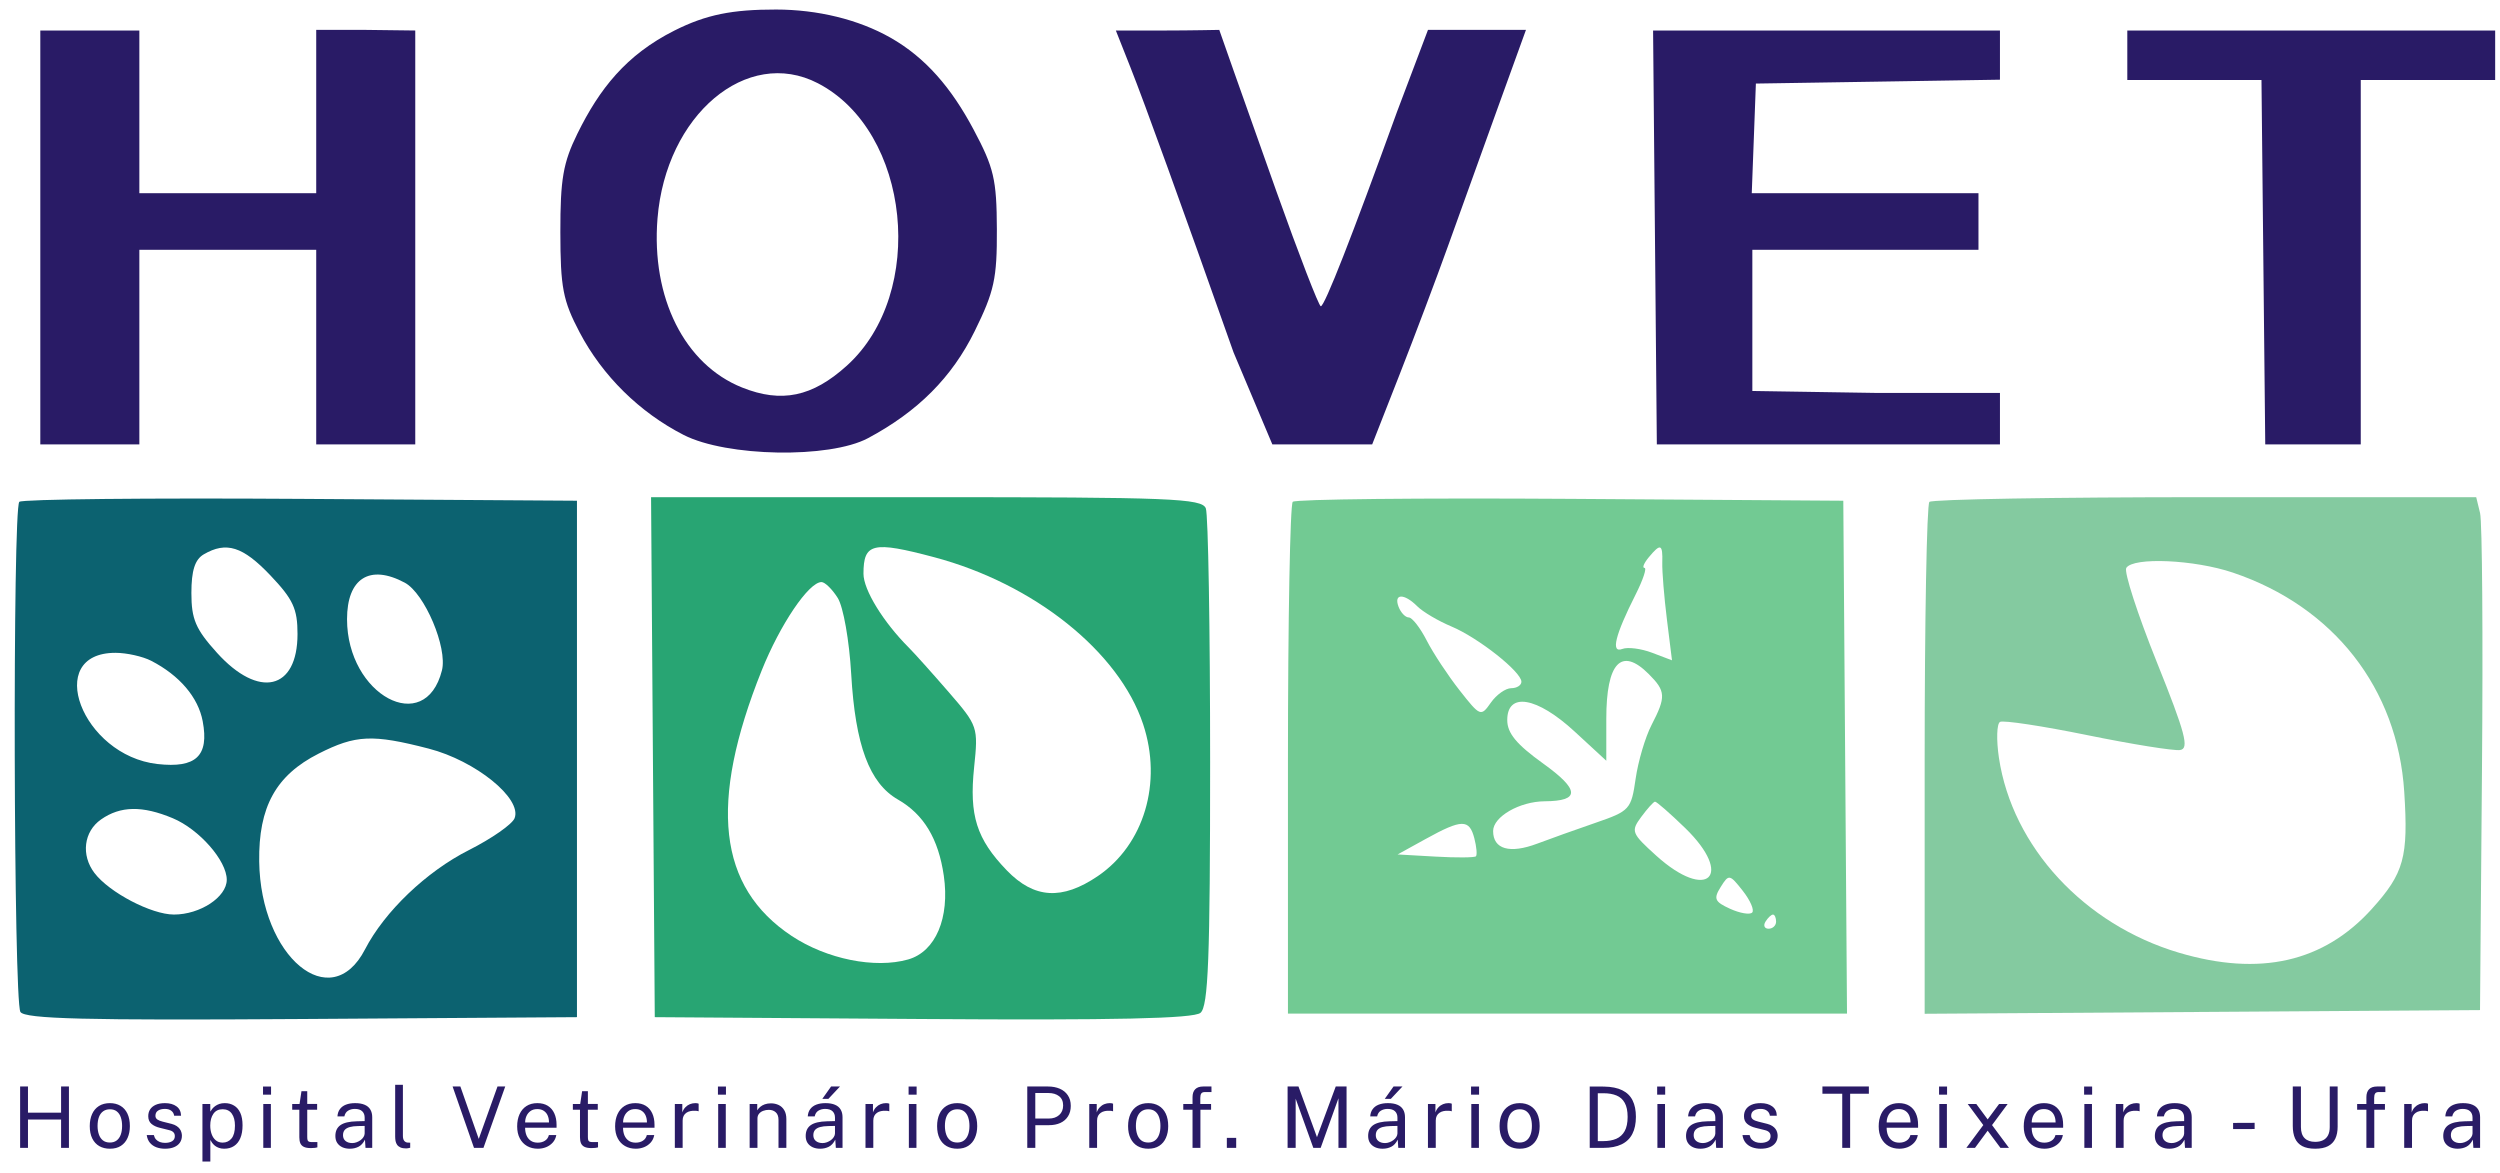 <svg width="162" height="76" viewBox="0 0 162 76" fill="none" xmlns="http://www.w3.org/2000/svg">
<path fill-rule="evenodd" clip-rule="evenodd" d="M125.024 32.523C124.855 32.691 124.718 40.223 124.718 49.261V65.693L142.711 65.574L160.705 65.454L160.832 49.867C160.903 41.294 160.848 33.816 160.709 33.249L160.458 32.217H142.894C133.233 32.217 125.191 32.355 125.024 32.523ZM155.795 51.31C155.365 44.609 151.225 39.312 144.693 37.106C142.191 36.261 138.225 36.087 137.782 36.803C137.626 37.056 138.511 39.79 139.751 42.878C141.616 47.524 141.878 48.511 141.269 48.602C140.865 48.663 138.161 48.229 135.262 47.638C132.362 47.046 129.815 46.66 129.602 46.779C129.389 46.898 129.357 47.946 129.531 49.108C130.395 54.871 135.049 59.911 141.19 61.734C146.441 63.294 150.579 62.353 153.702 58.89C155.782 56.582 156.068 55.55 155.795 51.31Z" fill="#84CAA0"/>
<path fill-rule="evenodd" clip-rule="evenodd" d="M83.77 32.517C83.599 32.688 83.459 40.221 83.459 49.256V65.683H101.572H119.686L119.566 49.065L119.446 32.447L101.763 32.326C92.038 32.261 83.941 32.346 83.77 32.517ZM94.051 40.595C93.195 40.236 92.2 39.648 91.841 39.289C90.984 38.433 90.294 38.452 90.628 39.323C90.773 39.701 91.071 40.011 91.289 40.011C91.508 40.011 92.03 40.681 92.449 41.501C92.869 42.32 93.827 43.774 94.58 44.731C95.918 46.434 95.963 46.452 96.606 45.534C96.968 45.017 97.562 44.595 97.926 44.595C98.29 44.595 98.587 44.407 98.587 44.177C98.587 43.533 95.788 41.323 94.051 40.595ZM106.839 43.678C107.947 44.786 107.967 45.149 107.02 46.98C106.616 47.762 106.151 49.33 105.989 50.463C105.704 52.448 105.609 52.553 103.401 53.314C102.14 53.748 100.436 54.357 99.613 54.668C97.833 55.34 96.754 55.032 96.754 53.852C96.754 52.924 98.47 51.934 100.099 51.923C102.404 51.907 102.373 51.184 99.996 49.476C98.266 48.233 97.67 47.512 97.67 46.659C97.67 44.824 99.593 45.152 102.036 47.404L104.088 49.296V46.578C104.088 42.93 105.063 41.902 106.839 43.678ZM108.016 40.139C107.835 38.682 107.7 37.025 107.716 36.458C107.751 35.244 107.607 35.188 106.839 36.114C106.525 36.492 106.401 36.801 106.563 36.801C106.725 36.801 106.467 37.575 105.99 38.521C104.653 41.172 104.366 42.343 105.125 42.052C105.476 41.917 106.345 42.028 107.055 42.298L108.345 42.788L108.016 40.139ZM109.192 53.649C112.402 56.763 110.646 58.448 107.321 55.444C105.719 53.996 105.668 53.864 106.349 52.94C106.745 52.403 107.147 51.956 107.244 51.947C107.34 51.938 108.217 52.704 109.192 53.649ZM112.105 58.887C112.741 59.177 113.387 59.288 113.54 59.134C113.694 58.98 113.421 58.348 112.934 57.728C112.078 56.64 112.029 56.632 111.498 57.481C111.025 58.239 111.108 58.433 112.105 58.887ZM95.536 54.316C95.681 54.873 95.728 55.4 95.64 55.488C95.552 55.577 94.374 55.585 93.022 55.508L90.565 55.368L92.398 54.357C94.726 53.073 95.209 53.067 95.536 54.316ZM114.605 60.181C114.872 60.181 115.091 59.975 115.091 59.723C115.091 59.471 115 59.265 114.889 59.265C114.777 59.265 114.559 59.471 114.403 59.723C114.247 59.975 114.338 60.181 114.605 60.181Z" fill="#72CA93"/>
<path fill-rule="evenodd" clip-rule="evenodd" d="M42.429 65.912L42.309 49.065L42.189 32.217H60.025C75.865 32.217 77.891 32.298 78.138 32.943C78.291 33.341 78.416 40.743 78.416 49.39C78.416 62.127 78.297 65.211 77.79 65.632C77.341 66.004 72.234 66.118 59.796 66.032L42.429 65.912ZM60.534 36.107C67.011 37.831 72.514 42.228 74.075 46.929C75.333 50.718 74.135 54.735 71.139 56.771C68.818 58.348 67.01 58.235 65.24 56.4C63.279 54.366 62.796 52.843 63.123 49.721C63.395 47.113 63.369 47.037 61.479 44.852C60.422 43.632 59.259 42.335 58.895 41.97C57.234 40.309 55.953 38.223 55.953 37.178C55.953 35.188 56.553 35.048 60.534 36.107ZM55.158 43.678C55.033 41.5 54.648 39.327 54.287 38.75C53.931 38.183 53.457 37.718 53.233 37.718C52.409 37.718 50.551 40.466 49.355 43.453C45.91 52.059 46.523 57.481 51.301 60.65C53.567 62.152 56.704 62.785 58.851 62.172C60.628 61.664 61.555 59.482 61.158 56.743C60.811 54.349 59.861 52.772 58.187 51.811C56.337 50.749 55.424 48.3 55.158 43.678Z" fill="#28A573"/>
<path fill-rule="evenodd" clip-rule="evenodd" d="M1.252 32.518C0.811 32.959 0.879 64.874 1.323 65.574C1.61 66.026 5.564 66.126 19.538 66.032L37.387 65.912V49.179V32.447L19.475 32.327C9.624 32.261 1.423 32.347 1.252 32.518ZM28.638 43.441C29.008 41.966 27.516 38.447 26.229 37.758C23.957 36.542 22.488 37.472 22.488 40.125C22.488 45.038 27.552 47.768 28.638 43.441ZM17.516 37.279C18.994 38.834 19.279 39.447 19.279 41.084C19.279 44.717 16.771 45.302 14.06 42.301C12.679 40.773 12.402 40.126 12.402 38.428C12.402 36.969 12.631 36.256 13.204 35.921C14.666 35.07 15.734 35.406 17.516 37.279ZM13.135 46.736C12.844 45.185 11.633 43.765 9.797 42.819C9.246 42.535 8.204 42.303 7.481 42.303C2.794 42.303 5.308 48.957 10.204 49.509C12.705 49.791 13.557 48.985 13.135 46.736ZM11.194 53.02C12.909 53.737 14.694 55.771 14.694 57.008C14.694 58.128 12.967 59.265 11.269 59.263C9.811 59.261 7.084 57.835 6.121 56.571C5.24 55.412 5.426 53.886 6.545 53.102C7.802 52.221 9.221 52.196 11.194 53.02ZM33.347 53.017C33.837 51.739 30.817 49.295 27.778 48.51C24.13 47.567 23.052 47.616 20.647 48.835C17.875 50.241 16.748 52.286 16.796 55.826C16.882 62.02 21.437 65.805 23.651 61.523C24.923 59.063 27.63 56.477 30.389 55.084C31.865 54.339 33.197 53.409 33.347 53.017Z" fill="#0C6270"/>
<path fill-rule="evenodd" clip-rule="evenodd" d="M43.71 1.977C40.562 3.559 38.841 5.767 37.417 8.659C36.49 10.544 36.308 11.598 36.311 15.042C36.315 18.637 36.475 19.473 37.558 21.534C39.041 24.354 41.44 26.721 44.301 28.184C47.089 29.61 53.752 29.727 56.248 28.393C59.482 26.664 61.685 24.454 63.158 21.462C64.43 18.878 64.611 18.049 64.597 14.851C64.583 11.618 64.408 10.871 63.081 8.382C61.657 5.71 59.992 3.739 57.692 2.435C55.616 1.26 52.981 0.621 50.289 0.618C47.451 0.615 45.77 0.942 43.71 1.977ZM2.612 15.501V28.795H5.821L9.03 28.795V22.606V16.188H14.761H20.491V22.606V28.795L23.7 28.795H26.909V15.501V1.977L23.7 1.937H20.491V7.249V12.521H14.761H9.03V7.249V1.977H5.821H2.612V15.501ZM73.26 4.384C74.181 6.707 76.557 13.277 79.934 22.835C82.447 28.795 80.613 24.44 82.447 28.795L88.918 28.795L90.716 24.211C91.704 21.689 93.103 17.976 93.825 15.959C94.546 13.942 95.979 9.962 97.009 7.114L98.882 1.937H95.742H92.533L90.525 7.249C87.589 15.371 85.834 19.85 85.588 19.846C85.462 19.843 84.167 16.492 82.71 12.399C80.304 5.642 79.009 1.937 79.009 1.937C79.009 1.937 77.055 1.977 75.517 1.977H72.307L73.26 4.384ZM107.242 15.386L107.363 28.795L118.434 28.795H129.597C129.597 28.795 129.593 27.994 129.597 27.367C129.602 26.602 129.597 25.46 129.597 25.46H121.46L113.552 25.335V20.762V16.188H120.901C128.862 16.188 126.618 16.188 128.205 16.188V12.521H120.859H113.514L113.648 8.968L113.781 5.415L121.689 5.29L129.597 5.164V3.57V1.977H118.359H107.12L107.242 15.386ZM137.849 3.581V5.186H142.196H146.544L146.666 16.991L146.788 28.795L149.836 28.795H152.977V17.126V5.186H157.332H161.687V3.581V1.977H149.768H137.849V3.581ZM52.994 5.392C58.999 8.497 60.077 18.997 54.873 23.698C52.638 25.717 50.642 26.133 48.088 25.111C44.358 23.618 42.194 19.297 42.606 14.163C43.145 7.452 48.398 3.015 52.994 5.392Z" fill="#291B66"/>
<path d="M3.958 72.548H1.813V74.382H1.304V70.405H1.813V72.099H3.958V70.405H4.467V74.382H3.958V72.548ZM7.123 74.437C6.861 74.437 6.631 74.381 6.435 74.269C6.239 74.156 6.087 73.99 5.979 73.772C5.87 73.553 5.816 73.287 5.816 72.971C5.816 72.674 5.867 72.414 5.968 72.19C6.068 71.966 6.216 71.793 6.41 71.67C6.607 71.545 6.844 71.483 7.123 71.483C7.385 71.483 7.612 71.541 7.805 71.656C7.999 71.77 8.15 71.938 8.256 72.16C8.362 72.382 8.416 72.652 8.416 72.971C8.416 73.261 8.366 73.516 8.267 73.736C8.17 73.956 8.025 74.128 7.832 74.253C7.642 74.376 7.405 74.437 7.123 74.437ZM7.123 74.036C7.293 74.036 7.437 73.993 7.555 73.906C7.672 73.82 7.761 73.696 7.821 73.535C7.882 73.374 7.912 73.182 7.912 72.96C7.912 72.757 7.886 72.574 7.832 72.413C7.779 72.25 7.694 72.12 7.577 72.025C7.461 71.93 7.31 71.882 7.123 71.882C6.95 71.882 6.805 71.925 6.685 72.011C6.566 72.096 6.475 72.218 6.413 72.38C6.353 72.541 6.322 72.735 6.322 72.96C6.322 73.16 6.35 73.342 6.405 73.505C6.46 73.668 6.546 73.797 6.663 73.893C6.781 73.988 6.934 74.036 7.123 74.036ZM10.694 74.437C10.495 74.437 10.311 74.407 10.141 74.346C9.972 74.284 9.832 74.188 9.72 74.058C9.608 73.926 9.537 73.758 9.508 73.554H9.97C9.996 73.666 10.042 73.76 10.108 73.835C10.175 73.908 10.26 73.964 10.361 74.003C10.462 74.039 10.572 74.058 10.691 74.058C10.882 74.058 11.036 74.022 11.153 73.95C11.27 73.879 11.329 73.769 11.329 73.62C11.329 73.516 11.298 73.432 11.235 73.37C11.175 73.306 11.08 73.259 10.952 73.23L10.364 73.084C10.134 73.029 9.951 72.943 9.813 72.825C9.676 72.708 9.607 72.544 9.607 72.333C9.605 72.166 9.645 72.019 9.725 71.893C9.806 71.766 9.927 71.666 10.088 71.593C10.25 71.52 10.451 71.483 10.691 71.483C10.999 71.483 11.247 71.553 11.436 71.692C11.627 71.83 11.726 72.032 11.733 72.3H11.285C11.267 72.164 11.205 72.057 11.101 71.978C10.998 71.897 10.86 71.857 10.685 71.857C10.504 71.857 10.356 71.894 10.242 71.967C10.129 72.039 10.072 72.151 10.072 72.303C10.072 72.404 10.112 72.483 10.193 72.542C10.274 72.599 10.393 72.647 10.55 72.685L11.12 72.828C11.252 72.863 11.36 72.909 11.444 72.966C11.531 73.022 11.598 73.086 11.648 73.155C11.699 73.225 11.735 73.299 11.755 73.376C11.777 73.451 11.788 73.523 11.788 73.593C11.788 73.767 11.744 73.917 11.656 74.044C11.57 74.169 11.445 74.266 11.282 74.335C11.121 74.403 10.925 74.437 10.694 74.437ZM13.118 75.268V71.538H13.624L13.63 72.033C13.663 71.975 13.705 71.913 13.756 71.849C13.809 71.785 13.873 71.725 13.949 71.67C14.026 71.615 14.115 71.57 14.216 71.535C14.318 71.501 14.435 71.483 14.565 71.483C14.792 71.483 14.992 71.535 15.164 71.64C15.339 71.743 15.474 71.9 15.572 72.113C15.669 72.326 15.717 72.595 15.717 72.922C15.717 73.248 15.67 73.524 15.574 73.75C15.481 73.973 15.345 74.144 15.167 74.261C14.989 74.379 14.775 74.437 14.524 74.437C14.397 74.437 14.284 74.419 14.185 74.382C14.088 74.347 14.003 74.302 13.929 74.245C13.858 74.186 13.797 74.124 13.748 74.058C13.7 73.992 13.661 73.928 13.63 73.868V75.268H13.118ZM14.427 74.041C14.662 74.041 14.854 73.952 15.002 73.774C15.151 73.595 15.225 73.316 15.225 72.938C15.225 72.614 15.157 72.356 15.021 72.165C14.886 71.975 14.688 71.879 14.427 71.879C14.163 71.879 13.963 71.977 13.828 72.174C13.692 72.368 13.624 72.623 13.624 72.938C13.624 73.142 13.654 73.327 13.715 73.494C13.775 73.661 13.865 73.794 13.984 73.893C14.104 73.992 14.251 74.041 14.427 74.041ZM17.553 71.538V74.382H17.061V71.538H17.553ZM17.564 70.408V70.936H17.044V70.408H17.564ZM20.55 71.909H19.909V73.678C19.909 73.779 19.919 73.853 19.939 73.901C19.961 73.947 19.997 73.976 20.046 73.989C20.098 74.002 20.167 74.008 20.256 74.008H20.566V74.349C20.531 74.362 20.478 74.373 20.407 74.382C20.337 74.391 20.25 74.396 20.145 74.396C19.949 74.396 19.797 74.369 19.689 74.316C19.581 74.263 19.505 74.184 19.46 74.08C19.418 73.975 19.397 73.847 19.397 73.695V71.909H18.935V71.538H19.411L19.535 70.71H19.909V71.535H20.55V71.909ZM22.67 74.437C22.487 74.437 22.324 74.405 22.183 74.341C22.042 74.275 21.931 74.18 21.85 74.058C21.771 73.935 21.732 73.786 21.732 73.612C21.732 73.297 21.842 73.062 22.062 72.908C22.282 72.754 22.635 72.671 23.121 72.66L23.63 72.647V72.424C23.63 72.25 23.578 72.112 23.473 72.011C23.369 71.909 23.206 71.857 22.986 71.857C22.823 71.859 22.679 71.897 22.555 71.973C22.432 72.048 22.352 72.171 22.315 72.341H21.867C21.878 72.156 21.93 72 22.024 71.874C22.117 71.745 22.247 71.648 22.414 71.582C22.583 71.516 22.782 71.483 23.011 71.483C23.259 71.483 23.464 71.518 23.627 71.588C23.792 71.657 23.915 71.76 23.996 71.896C24.078 72.031 24.12 72.198 24.12 72.396V74.382H23.685L23.649 73.849C23.539 74.07 23.399 74.225 23.228 74.311C23.06 74.395 22.873 74.437 22.67 74.437ZM22.824 74.071C22.919 74.071 23.014 74.054 23.107 74.019C23.203 73.984 23.29 73.938 23.369 73.879C23.448 73.818 23.51 73.751 23.556 73.678C23.603 73.603 23.628 73.526 23.63 73.447V72.96L23.206 72.968C22.99 72.972 22.808 72.994 22.662 73.034C22.517 73.075 22.408 73.138 22.334 73.224C22.263 73.31 22.227 73.423 22.227 73.562C22.227 73.722 22.282 73.847 22.392 73.937C22.504 74.026 22.648 74.071 22.824 74.071ZM26.325 74.418C26.171 74.418 26.047 74.397 25.951 74.355C25.858 74.312 25.785 74.256 25.734 74.184C25.684 74.113 25.651 74.031 25.632 73.939C25.616 73.846 25.607 73.75 25.607 73.65V70.295H26.108V73.601C26.108 73.744 26.136 73.851 26.191 73.923C26.247 73.994 26.326 74.034 26.427 74.041L26.581 74.044V74.374C26.539 74.387 26.495 74.397 26.449 74.404C26.403 74.413 26.362 74.418 26.325 74.418ZM32.739 70.405L31.328 74.382H30.715L29.328 70.405H29.832L31.023 73.802L32.238 70.405H32.739ZM34.027 73.078C34.027 73.258 34.056 73.421 34.115 73.568C34.175 73.713 34.266 73.828 34.387 73.915C34.51 74.001 34.663 74.044 34.846 74.044C35.028 74.044 35.184 74.002 35.314 73.917C35.446 73.833 35.53 73.711 35.567 73.552H36.048C36.014 73.744 35.937 73.906 35.817 74.038C35.698 74.17 35.554 74.27 35.385 74.338C35.217 74.404 35.041 74.437 34.857 74.437C34.591 74.437 34.358 74.379 34.156 74.264C33.954 74.148 33.797 73.983 33.683 73.766C33.569 73.55 33.512 73.29 33.512 72.988C33.512 72.689 33.564 72.427 33.666 72.201C33.769 71.975 33.917 71.799 34.112 71.673C34.308 71.546 34.544 71.483 34.819 71.483C35.087 71.483 35.313 71.541 35.498 71.656C35.683 71.772 35.824 71.935 35.919 72.146C36.016 72.355 36.065 72.603 36.065 72.891V73.078H34.027ZM34.029 72.735H35.575C35.575 72.571 35.548 72.425 35.493 72.294C35.438 72.162 35.353 72.059 35.24 71.984C35.128 71.907 34.987 71.868 34.816 71.868C34.638 71.868 34.491 71.911 34.373 71.997C34.258 72.082 34.171 72.191 34.112 72.325C34.055 72.457 34.028 72.593 34.029 72.735ZM38.736 71.909H38.095V73.678C38.095 73.779 38.105 73.853 38.125 73.901C38.147 73.947 38.183 73.976 38.233 73.989C38.284 74.002 38.353 74.008 38.441 74.008H38.752V74.349C38.718 74.362 38.664 74.373 38.593 74.382C38.523 74.391 38.436 74.396 38.331 74.396C38.135 74.396 37.983 74.369 37.875 74.316C37.767 74.263 37.691 74.184 37.647 74.08C37.604 73.975 37.583 73.847 37.583 73.695V71.909H37.121V71.538H37.597L37.721 70.71H38.095V71.535H38.736V71.909ZM40.373 73.078C40.373 73.258 40.403 73.421 40.461 73.568C40.522 73.713 40.613 73.828 40.734 73.915C40.857 74.001 41.01 74.044 41.193 74.044C41.375 74.044 41.531 74.002 41.661 73.917C41.793 73.833 41.877 73.711 41.914 73.552H42.395C42.36 73.744 42.283 73.906 42.164 74.038C42.045 74.17 41.901 74.27 41.732 74.338C41.563 74.404 41.387 74.437 41.204 74.437C40.938 74.437 40.704 74.379 40.503 74.264C40.301 74.148 40.143 73.983 40.03 73.766C39.916 73.55 39.859 73.29 39.859 72.988C39.859 72.689 39.91 72.427 40.013 72.201C40.116 71.975 40.264 71.799 40.459 71.673C40.655 71.546 40.891 71.483 41.166 71.483C41.433 71.483 41.66 71.541 41.845 71.656C42.03 71.772 42.17 71.935 42.266 72.146C42.363 72.355 42.412 72.603 42.412 72.891V73.078H40.373ZM40.376 72.735H41.922C41.922 72.571 41.895 72.425 41.84 72.294C41.784 72.162 41.7 72.059 41.586 71.984C41.474 71.907 41.333 71.868 41.163 71.868C40.985 71.868 40.837 71.911 40.72 71.997C40.604 72.082 40.517 72.191 40.459 72.325C40.402 72.457 40.374 72.593 40.376 72.735ZM43.729 74.382V71.538H44.213V72.085C44.261 71.95 44.328 71.838 44.414 71.75C44.5 71.66 44.598 71.593 44.708 71.549C44.82 71.505 44.936 71.483 45.055 71.483C45.097 71.483 45.138 71.486 45.178 71.491C45.219 71.497 45.25 71.506 45.272 71.519V72.011C45.245 71.998 45.209 71.99 45.165 71.986C45.123 71.981 45.087 71.978 45.057 71.978C44.944 71.971 44.837 71.978 44.738 72C44.639 72.02 44.552 72.056 44.477 72.108C44.402 72.159 44.342 72.227 44.298 72.311C44.256 72.394 44.235 72.494 44.235 72.614V74.382H43.729ZM47.031 71.538V74.382H46.538V71.538H47.031ZM47.042 70.408V70.936H46.522V70.408H47.042ZM48.577 74.382V71.538H49.069V71.951C49.115 71.872 49.178 71.798 49.259 71.728C49.342 71.658 49.441 71.602 49.556 71.56C49.673 71.518 49.808 71.497 49.96 71.497C50.14 71.497 50.305 71.533 50.456 71.604C50.608 71.676 50.729 71.787 50.819 71.94C50.91 72.09 50.956 72.284 50.956 72.523V74.382H50.447V72.572C50.447 72.35 50.389 72.186 50.271 72.08C50.156 71.972 50.005 71.918 49.82 71.918C49.692 71.918 49.572 71.939 49.46 71.981C49.348 72.021 49.257 72.084 49.188 72.168C49.118 72.251 49.083 72.355 49.083 72.481V74.382H48.577ZM53.147 74.437C52.963 74.437 52.801 74.405 52.66 74.341C52.519 74.275 52.408 74.18 52.327 74.058C52.248 73.935 52.209 73.786 52.209 73.612C52.209 73.297 52.319 73.062 52.539 72.908C52.759 72.754 53.112 72.671 53.598 72.66L54.107 72.647V72.424C54.107 72.25 54.054 72.112 53.95 72.011C53.845 71.909 53.683 71.857 53.463 71.857C53.3 71.859 53.156 71.897 53.031 71.973C52.908 72.048 52.828 72.171 52.792 72.341H52.343C52.355 72.156 52.407 72 52.5 71.874C52.594 71.745 52.724 71.648 52.891 71.582C53.06 71.516 53.258 71.483 53.488 71.483C53.735 71.483 53.941 71.518 54.104 71.588C54.269 71.657 54.392 71.76 54.472 71.896C54.555 72.031 54.596 72.198 54.596 72.396V74.382H54.162L54.126 73.849C54.016 74.07 53.876 74.225 53.705 74.311C53.536 74.395 53.35 74.437 53.147 74.437ZM53.301 74.071C53.396 74.071 53.49 74.054 53.584 74.019C53.679 73.984 53.767 73.938 53.845 73.879C53.924 73.818 53.986 73.751 54.032 73.678C54.08 73.603 54.105 73.526 54.107 73.447V72.96L53.683 72.968C53.467 72.972 53.285 72.994 53.138 73.034C52.994 73.075 52.884 73.138 52.811 73.224C52.74 73.31 52.704 73.423 52.704 73.562C52.704 73.722 52.759 73.847 52.869 73.937C52.981 74.026 53.125 74.071 53.301 74.071ZM53.854 70.405H54.431L53.68 71.205H53.287L53.854 70.405ZM56.084 74.382V71.538H56.568V72.085C56.616 71.95 56.683 71.838 56.769 71.75C56.855 71.66 56.953 71.593 57.063 71.549C57.175 71.505 57.291 71.483 57.41 71.483C57.452 71.483 57.493 71.486 57.534 71.491C57.574 71.497 57.605 71.506 57.627 71.519V72.011C57.6 71.998 57.564 71.99 57.52 71.986C57.478 71.981 57.442 71.978 57.413 71.978C57.299 71.971 57.193 71.978 57.093 72C56.995 72.02 56.907 72.056 56.832 72.108C56.757 72.159 56.697 72.227 56.653 72.311C56.611 72.394 56.59 72.494 56.59 72.614V74.382H56.084ZM59.386 71.538V74.382H58.894V71.538H59.386ZM59.397 70.408V70.936H58.877V70.408H59.397ZM62.03 74.437C61.768 74.437 61.539 74.381 61.343 74.269C61.146 74.156 60.994 73.99 60.886 73.772C60.778 73.553 60.724 73.287 60.724 72.971C60.724 72.674 60.774 72.414 60.875 72.19C60.976 71.966 61.123 71.793 61.318 71.67C61.514 71.545 61.752 71.483 62.03 71.483C62.292 71.483 62.52 71.541 62.712 71.656C62.907 71.77 63.057 71.938 63.163 72.16C63.27 72.382 63.323 72.652 63.323 72.971C63.323 73.261 63.273 73.516 63.174 73.736C63.077 73.956 62.932 74.128 62.74 74.253C62.549 74.376 62.313 74.437 62.03 74.437ZM62.03 74.036C62.201 74.036 62.345 73.993 62.462 73.906C62.579 73.82 62.668 73.696 62.729 73.535C62.789 73.374 62.82 73.182 62.82 72.96C62.82 72.757 62.793 72.574 62.74 72.413C62.687 72.25 62.601 72.12 62.484 72.025C62.368 71.93 62.217 71.882 62.03 71.882C61.858 71.882 61.712 71.925 61.593 72.011C61.474 72.096 61.383 72.218 61.321 72.38C61.26 72.541 61.23 72.735 61.23 72.96C61.23 73.16 61.257 73.342 61.312 73.505C61.367 73.668 61.453 73.797 61.571 73.893C61.688 73.988 61.841 74.036 62.03 74.036ZM66.567 74.382V70.405H67.912C68.196 70.405 68.449 70.453 68.671 70.548C68.893 70.643 69.067 70.784 69.193 70.972C69.322 71.159 69.386 71.389 69.386 71.662C69.386 71.926 69.326 72.151 69.207 72.338C69.09 72.526 68.926 72.668 68.715 72.765C68.504 72.862 68.259 72.911 67.98 72.911H67.089V74.382H66.567ZM67.087 72.481H67.969C68.243 72.481 68.465 72.405 68.635 72.253C68.806 72.101 68.891 71.894 68.891 71.632C68.891 71.368 68.803 71.168 68.627 71.032C68.451 70.896 68.223 70.828 67.945 70.828H67.087V72.481ZM70.584 74.382V71.538H71.068V72.085C71.115 71.95 71.182 71.838 71.269 71.75C71.355 71.66 71.453 71.593 71.563 71.549C71.675 71.505 71.79 71.483 71.909 71.483C71.952 71.483 71.993 71.486 72.033 71.491C72.074 71.497 72.105 71.506 72.127 71.519V72.011C72.099 71.998 72.064 71.99 72.019 71.986C71.977 71.981 71.942 71.978 71.912 71.978C71.799 71.971 71.692 71.978 71.593 72C71.494 72.02 71.407 72.056 71.332 72.108C71.257 72.159 71.197 72.227 71.153 72.311C71.111 72.394 71.09 72.494 71.09 72.614V74.382H70.584ZM74.407 74.437C74.144 74.437 73.915 74.381 73.719 74.269C73.523 74.156 73.371 73.99 73.263 73.772C73.154 73.553 73.1 73.287 73.1 72.971C73.1 72.674 73.151 72.414 73.251 72.19C73.352 71.966 73.5 71.793 73.694 71.67C73.891 71.545 74.128 71.483 74.407 71.483C74.669 71.483 74.896 71.541 75.089 71.656C75.283 71.77 75.434 71.938 75.54 72.16C75.646 72.382 75.7 72.652 75.7 72.971C75.7 73.261 75.65 73.516 75.551 73.736C75.454 73.956 75.309 74.128 75.116 74.253C74.926 74.376 74.689 74.437 74.407 74.437ZM74.407 74.036C74.577 74.036 74.721 73.993 74.839 73.906C74.956 73.82 75.045 73.696 75.105 73.535C75.166 73.374 75.196 73.182 75.196 72.96C75.196 72.757 75.17 72.574 75.116 72.413C75.063 72.25 74.978 72.12 74.861 72.025C74.745 71.93 74.594 71.882 74.407 71.882C74.234 71.882 74.089 71.925 73.969 72.011C73.85 72.096 73.759 72.218 73.697 72.38C73.637 72.541 73.606 72.735 73.606 72.96C73.606 73.16 73.634 73.342 73.689 73.505C73.744 73.668 73.83 73.797 73.947 73.893C74.065 73.988 74.218 74.036 74.407 74.036ZM78.478 71.538V71.909H77.787V74.382H77.276V71.909H76.676V71.538H77.276V71.098C77.276 70.873 77.333 70.701 77.449 70.584C77.564 70.465 77.737 70.405 77.966 70.405H78.502L78.505 70.765H78.079C77.963 70.765 77.885 70.796 77.842 70.859C77.8 70.921 77.779 71.016 77.779 71.142V71.538H78.478ZM79.499 74.382V73.733H80.105V74.382H79.499ZM83.436 74.382V70.405H84.141L85.34 73.689L86.556 70.405H87.257V74.382H86.732V71.167L85.579 74.382H85.103L83.959 71.197V74.382H83.436ZM89.594 74.437C89.411 74.437 89.248 74.405 89.107 74.341C88.966 74.275 88.855 74.18 88.774 74.058C88.695 73.935 88.656 73.786 88.656 73.612C88.656 73.297 88.766 73.062 88.986 72.908C89.206 72.754 89.559 72.671 90.045 72.66L90.554 72.647V72.424C90.554 72.25 90.502 72.112 90.397 72.011C90.293 71.909 90.13 71.857 89.91 71.857C89.747 71.859 89.603 71.897 89.478 71.973C89.356 72.048 89.276 72.171 89.239 72.341H88.791C88.802 72.156 88.854 72 88.948 71.874C89.041 71.745 89.171 71.648 89.338 71.582C89.507 71.516 89.706 71.483 89.935 71.483C90.183 71.483 90.388 71.518 90.551 71.588C90.716 71.657 90.839 71.76 90.92 71.896C91.002 72.031 91.044 72.198 91.044 72.396V74.382H90.609L90.573 73.849C90.463 74.07 90.323 74.225 90.152 74.311C89.984 74.395 89.798 74.437 89.594 74.437ZM89.748 74.071C89.843 74.071 89.938 74.054 90.031 74.019C90.127 73.984 90.214 73.938 90.293 73.879C90.371 73.818 90.434 73.751 90.48 73.678C90.527 73.603 90.552 73.526 90.554 73.447V72.96L90.13 72.968C89.914 72.972 89.733 72.994 89.586 73.034C89.441 73.075 89.332 73.138 89.258 73.224C89.187 73.31 89.151 73.423 89.151 73.562C89.151 73.722 89.206 73.847 89.316 73.937C89.428 74.026 89.572 74.071 89.748 74.071ZM90.301 70.405H90.879L90.128 71.205H89.734L90.301 70.405ZM92.531 74.382V71.538H93.016V72.085C93.063 71.95 93.13 71.838 93.216 71.75C93.302 71.66 93.401 71.593 93.511 71.549C93.623 71.505 93.738 71.483 93.857 71.483C93.899 71.483 93.941 71.486 93.981 71.491C94.021 71.497 94.052 71.506 94.075 71.519V72.011C94.047 71.998 94.011 71.99 93.967 71.986C93.925 71.981 93.889 71.978 93.86 71.978C93.746 71.971 93.64 71.978 93.541 72C93.442 72.02 93.355 72.056 93.28 72.108C93.204 72.159 93.145 72.227 93.101 72.311C93.059 72.394 93.037 72.494 93.037 72.614V74.382H92.531ZM95.833 71.538V74.382H95.341V71.538H95.833ZM95.844 70.408V70.936H95.324V70.408H95.844ZM98.478 74.437C98.215 74.437 97.986 74.381 97.79 74.269C97.594 74.156 97.442 73.99 97.333 73.772C97.225 73.553 97.171 73.287 97.171 72.971C97.171 72.674 97.222 72.414 97.322 72.19C97.423 71.966 97.571 71.793 97.765 71.67C97.961 71.545 98.199 71.483 98.478 71.483C98.74 71.483 98.967 71.541 99.16 71.656C99.354 71.77 99.504 71.938 99.611 72.16C99.717 72.382 99.77 72.652 99.77 72.971C99.77 73.261 99.721 73.516 99.622 73.736C99.525 73.956 99.38 74.128 99.187 74.253C98.996 74.376 98.76 74.437 98.478 74.437ZM98.478 74.036C98.648 74.036 98.792 73.993 98.909 73.906C99.027 73.82 99.116 73.696 99.176 73.535C99.237 73.374 99.267 73.182 99.267 72.96C99.267 72.757 99.24 72.574 99.187 72.413C99.134 72.25 99.049 72.12 98.931 72.025C98.816 71.93 98.665 71.882 98.478 71.882C98.305 71.882 98.159 71.925 98.04 72.011C97.921 72.096 97.83 72.218 97.768 72.38C97.707 72.541 97.677 72.735 97.677 72.96C97.677 73.16 97.705 73.342 97.76 73.505C97.815 73.668 97.901 73.797 98.018 73.893C98.136 73.988 98.289 74.036 98.478 74.036ZM103.014 70.405C103.027 70.405 103.065 70.406 103.13 70.408C103.196 70.408 103.275 70.408 103.369 70.408C103.462 70.406 103.56 70.406 103.66 70.408C103.761 70.408 103.854 70.409 103.938 70.41C104.426 70.418 104.821 70.498 105.124 70.65C105.428 70.8 105.651 71.019 105.792 71.307C105.935 71.595 106.007 71.949 106.007 72.369C106.007 72.809 105.93 73.178 105.776 73.477C105.623 73.776 105.391 74.002 105.077 74.154C104.765 74.306 104.368 74.382 103.886 74.382H103.014V70.405ZM103.537 70.842V73.945H103.886C104.214 73.945 104.497 73.894 104.733 73.794C104.97 73.691 105.151 73.525 105.278 73.296C105.406 73.067 105.47 72.76 105.47 72.377C105.47 71.994 105.408 71.69 105.283 71.467C105.16 71.243 104.983 71.083 104.75 70.988C104.517 70.891 104.236 70.842 103.908 70.842H103.537ZM107.893 71.538V74.382H107.4V71.538H107.893ZM107.904 70.408V70.936H107.384V70.408H107.904ZM110.193 74.437C110.01 74.437 109.848 74.405 109.706 74.341C109.565 74.275 109.454 74.18 109.374 74.058C109.295 73.935 109.255 73.786 109.255 73.612C109.255 73.297 109.365 73.062 109.585 72.908C109.805 72.754 110.158 72.671 110.644 72.66L111.153 72.647V72.424C111.153 72.25 111.101 72.112 110.997 72.011C110.892 71.909 110.73 71.857 110.51 71.857C110.346 71.859 110.202 71.897 110.078 71.973C109.955 72.048 109.875 72.171 109.839 72.341H109.39C109.401 72.156 109.453 72 109.547 71.874C109.64 71.745 109.771 71.648 109.938 71.582C110.106 71.516 110.305 71.483 110.534 71.483C110.782 71.483 110.987 71.518 111.151 71.588C111.316 71.657 111.438 71.76 111.519 71.896C111.602 72.031 111.643 72.198 111.643 72.396V74.382H111.208L111.173 73.849C111.063 74.07 110.922 74.225 110.752 74.311C110.583 74.395 110.397 74.437 110.193 74.437ZM110.347 74.071C110.443 74.071 110.537 74.054 110.631 74.019C110.726 73.984 110.813 73.938 110.892 73.879C110.971 73.818 111.033 73.751 111.079 73.678C111.127 73.603 111.151 73.526 111.153 73.447V72.96L110.73 72.968C110.513 72.972 110.332 72.994 110.185 73.034C110.04 73.075 109.931 73.138 109.858 73.224C109.786 73.31 109.75 73.423 109.75 73.562C109.75 73.722 109.805 73.847 109.916 73.937C110.027 74.026 110.171 74.071 110.347 74.071ZM114.097 74.437C113.899 74.437 113.715 74.407 113.544 74.346C113.376 74.284 113.235 74.188 113.123 74.058C113.012 73.926 112.941 73.758 112.912 73.554H113.374C113.399 73.666 113.445 73.76 113.511 73.835C113.579 73.908 113.664 73.964 113.764 74.003C113.865 74.039 113.975 74.058 114.094 74.058C114.285 74.058 114.439 74.022 114.557 73.95C114.674 73.879 114.733 73.769 114.733 73.62C114.733 73.516 114.701 73.432 114.639 73.37C114.579 73.306 114.484 73.259 114.356 73.23L113.767 73.084C113.538 73.029 113.355 72.943 113.217 72.825C113.079 72.708 113.011 72.544 113.011 72.333C113.009 72.166 113.048 72.019 113.129 71.893C113.21 71.766 113.331 71.666 113.492 71.593C113.653 71.52 113.854 71.483 114.094 71.483C114.402 71.483 114.651 71.553 114.84 71.692C115.031 71.83 115.13 72.032 115.137 72.3H114.689C114.67 72.164 114.609 72.057 114.504 71.978C114.402 71.897 114.263 71.857 114.089 71.857C113.907 71.857 113.76 71.894 113.646 71.967C113.532 72.039 113.476 72.151 113.476 72.303C113.476 72.404 113.516 72.483 113.597 72.542C113.677 72.599 113.796 72.647 113.954 72.685L114.524 72.828C114.656 72.863 114.764 72.909 114.848 72.966C114.934 73.022 115.002 73.086 115.052 73.155C115.103 73.225 115.139 73.299 115.159 73.376C115.181 73.451 115.192 73.523 115.192 73.593C115.192 73.767 115.148 73.917 115.06 74.044C114.974 74.169 114.849 74.266 114.686 74.335C114.524 74.403 114.328 74.437 114.097 74.437ZM118.093 70.873V70.405H121.102V70.873H119.889V74.382H119.377V70.873H118.093ZM122.254 73.078C122.254 73.258 122.283 73.421 122.342 73.568C122.402 73.713 122.493 73.828 122.614 73.915C122.737 74.001 122.89 74.044 123.073 74.044C123.255 74.044 123.411 74.002 123.541 73.917C123.673 73.833 123.757 73.711 123.794 73.552H124.275C124.241 73.744 124.164 73.906 124.044 74.038C123.925 74.17 123.781 74.27 123.613 74.338C123.444 74.404 123.268 74.437 123.084 74.437C122.819 74.437 122.585 74.379 122.383 74.264C122.181 74.148 122.024 73.983 121.91 73.766C121.796 73.55 121.739 73.29 121.739 72.988C121.739 72.689 121.791 72.427 121.893 72.201C121.996 71.975 122.145 71.799 122.339 71.673C122.535 71.546 122.771 71.483 123.046 71.483C123.314 71.483 123.54 71.541 123.725 71.656C123.911 71.772 124.051 71.935 124.146 72.146C124.243 72.355 124.292 72.603 124.292 72.891V73.078H122.254ZM122.256 72.735H123.802C123.802 72.571 123.775 72.425 123.72 72.294C123.665 72.162 123.58 72.059 123.467 71.984C123.355 71.907 123.214 71.868 123.043 71.868C122.865 71.868 122.718 71.911 122.6 71.997C122.485 72.082 122.398 72.191 122.339 72.325C122.282 72.457 122.255 72.593 122.256 72.735ZM126.159 71.538V74.382H125.667V71.538H126.159ZM126.17 70.408V70.936H125.651V70.408H126.17ZM130.182 74.382H129.629L128.801 73.268L127.979 74.382H127.42L128.518 72.905L127.508 71.538H128.064L128.801 72.537L129.541 71.538H130.097L129.084 72.905L130.182 74.382ZM131.653 73.078C131.653 73.258 131.682 73.421 131.741 73.568C131.802 73.713 131.892 73.828 132.013 73.915C132.136 74.001 132.289 74.044 132.473 74.044C132.654 74.044 132.81 74.002 132.94 73.917C133.072 73.833 133.157 73.711 133.193 73.552H133.675C133.64 73.744 133.563 73.906 133.444 74.038C133.324 74.17 133.18 74.27 133.012 74.338C132.843 74.404 132.667 74.437 132.484 74.437C132.218 74.437 131.984 74.379 131.782 74.264C131.581 74.148 131.423 73.983 131.309 73.766C131.195 73.55 131.139 73.29 131.139 72.988C131.139 72.689 131.19 72.427 131.293 72.201C131.395 71.975 131.544 71.799 131.738 71.673C131.934 71.546 132.17 71.483 132.445 71.483C132.713 71.483 132.939 71.541 133.125 71.656C133.31 71.772 133.45 71.935 133.545 72.146C133.643 72.355 133.691 72.603 133.691 72.891V73.078H131.653ZM131.656 72.735H133.202C133.202 72.571 133.174 72.425 133.119 72.294C133.064 72.162 132.98 72.059 132.866 71.984C132.754 71.907 132.613 71.868 132.442 71.868C132.265 71.868 132.117 71.911 132 71.997C131.884 72.082 131.797 72.191 131.738 72.325C131.681 72.457 131.654 72.593 131.656 72.735ZM135.559 71.538V74.382H135.066V71.538H135.559ZM135.57 70.408V70.936H135.05V70.408H135.57ZM137.105 74.382V71.538H137.589V72.085C137.637 71.95 137.704 71.838 137.79 71.75C137.876 71.66 137.974 71.593 138.084 71.549C138.196 71.505 138.311 71.483 138.431 71.483C138.473 71.483 138.514 71.486 138.554 71.491C138.595 71.497 138.626 71.506 138.648 71.519V72.011C138.62 71.998 138.585 71.99 138.541 71.986C138.498 71.981 138.463 71.978 138.433 71.978C138.32 71.971 138.213 71.978 138.114 72C138.015 72.02 137.928 72.056 137.853 72.108C137.778 72.159 137.718 72.227 137.674 72.311C137.632 72.394 137.611 72.494 137.611 72.614V74.382H137.105ZM140.573 74.437C140.39 74.437 140.228 74.405 140.086 74.341C139.945 74.275 139.834 74.18 139.754 74.058C139.675 73.935 139.635 73.786 139.635 73.612C139.635 73.297 139.745 73.062 139.965 72.908C140.185 72.754 140.538 72.671 141.024 72.66L141.533 72.647V72.424C141.533 72.25 141.481 72.112 141.376 72.011C141.272 71.909 141.11 71.857 140.89 71.857C140.726 71.859 140.582 71.897 140.458 71.973C140.335 72.048 140.255 72.171 140.218 72.341H139.77C139.781 72.156 139.833 72 139.927 71.874C140.02 71.745 140.151 71.648 140.318 71.582C140.486 71.516 140.685 71.483 140.914 71.483C141.162 71.483 141.367 71.518 141.531 71.588C141.696 71.657 141.818 71.76 141.899 71.896C141.982 72.031 142.023 72.198 142.023 72.396V74.382H141.588L141.553 73.849C141.442 74.07 141.302 74.225 141.132 74.311C140.963 74.395 140.777 74.437 140.573 74.437ZM140.727 74.071C140.823 74.071 140.917 74.054 141.011 74.019C141.106 73.984 141.193 73.938 141.272 73.879C141.351 73.818 141.413 73.751 141.459 73.678C141.507 73.603 141.531 73.526 141.533 73.447V72.96L141.11 72.968C140.893 72.972 140.712 72.994 140.565 73.034C140.42 73.075 140.311 73.138 140.238 73.224C140.166 73.31 140.13 73.423 140.13 73.562C140.13 73.722 140.185 73.847 140.295 73.937C140.407 74.026 140.551 74.071 140.727 74.071ZM146.1 72.759V73.161L144.705 73.164V72.765L146.1 72.759ZM151.479 73.007C151.479 73.313 151.429 73.573 151.328 73.785C151.227 73.998 151.069 74.16 150.855 74.272C150.642 74.382 150.365 74.437 150.024 74.437C149.679 74.437 149.4 74.38 149.185 74.267C148.972 74.153 148.816 73.986 148.717 73.766C148.62 73.546 148.572 73.276 148.572 72.955V70.405H149.1V73.032C149.1 73.353 149.179 73.593 149.339 73.752C149.499 73.912 149.727 73.992 150.024 73.992C150.224 73.992 150.393 73.957 150.533 73.887C150.674 73.817 150.781 73.712 150.855 73.571C150.93 73.428 150.967 73.248 150.967 73.032V70.405H151.479V73.007ZM154.544 71.538V71.909H153.854V74.382H153.342V71.909H152.743V71.538H153.342V71.098C153.342 70.873 153.4 70.701 153.515 70.584C153.631 70.465 153.803 70.405 154.033 70.405H154.569L154.572 70.765H154.145C154.03 70.765 153.951 70.796 153.909 70.859C153.867 70.921 153.846 71.016 153.846 71.142V71.538H154.544ZM155.792 74.382V71.538H156.276V72.085C156.323 71.95 156.39 71.838 156.476 71.75C156.563 71.66 156.661 71.593 156.771 71.549C156.883 71.505 156.998 71.483 157.117 71.483C157.16 71.483 157.201 71.486 157.241 71.491C157.281 71.497 157.313 71.506 157.335 71.519V72.011C157.307 71.998 157.271 71.99 157.227 71.986C157.185 71.981 157.149 71.978 157.12 71.978C157.006 71.971 156.9 71.978 156.801 72C156.702 72.02 156.615 72.056 156.54 72.108C156.465 72.159 156.405 72.227 156.361 72.311C156.319 72.394 156.298 72.494 156.298 72.614V74.382H155.792ZM159.26 74.437C159.077 74.437 158.914 74.405 158.773 74.341C158.632 74.275 158.521 74.18 158.44 74.058C158.362 73.935 158.322 73.786 158.322 73.612C158.322 73.297 158.432 73.062 158.652 72.908C158.872 72.754 159.225 72.671 159.711 72.66L160.22 72.647V72.424C160.22 72.25 160.168 72.112 160.063 72.011C159.959 71.909 159.796 71.857 159.576 71.857C159.413 71.859 159.269 71.897 159.145 71.973C159.022 72.048 158.942 72.171 158.905 72.341H158.457C158.468 72.156 158.52 72 158.614 71.874C158.707 71.745 158.837 71.648 159.004 71.582C159.173 71.516 159.372 71.483 159.601 71.483C159.849 71.483 160.054 71.518 160.217 71.588C160.382 71.657 160.505 71.76 160.586 71.896C160.668 72.031 160.71 72.198 160.71 72.396V74.382H160.275L160.239 73.849C160.129 74.07 159.989 74.225 159.818 74.311C159.65 74.395 159.464 74.437 159.26 74.437ZM159.414 74.071C159.509 74.071 159.604 74.054 159.697 74.019C159.793 73.984 159.88 73.938 159.959 73.879C160.038 73.818 160.1 73.751 160.146 73.678C160.193 73.603 160.218 73.526 160.22 73.447V72.96L159.796 72.968C159.58 72.972 159.399 72.994 159.252 73.034C159.107 73.075 158.998 73.138 158.925 73.224C158.853 73.31 158.817 73.423 158.817 73.562C158.817 73.722 158.872 73.847 158.982 73.937C159.094 74.026 159.238 74.071 159.414 74.071Z" fill="#291B66"/>
</svg>

